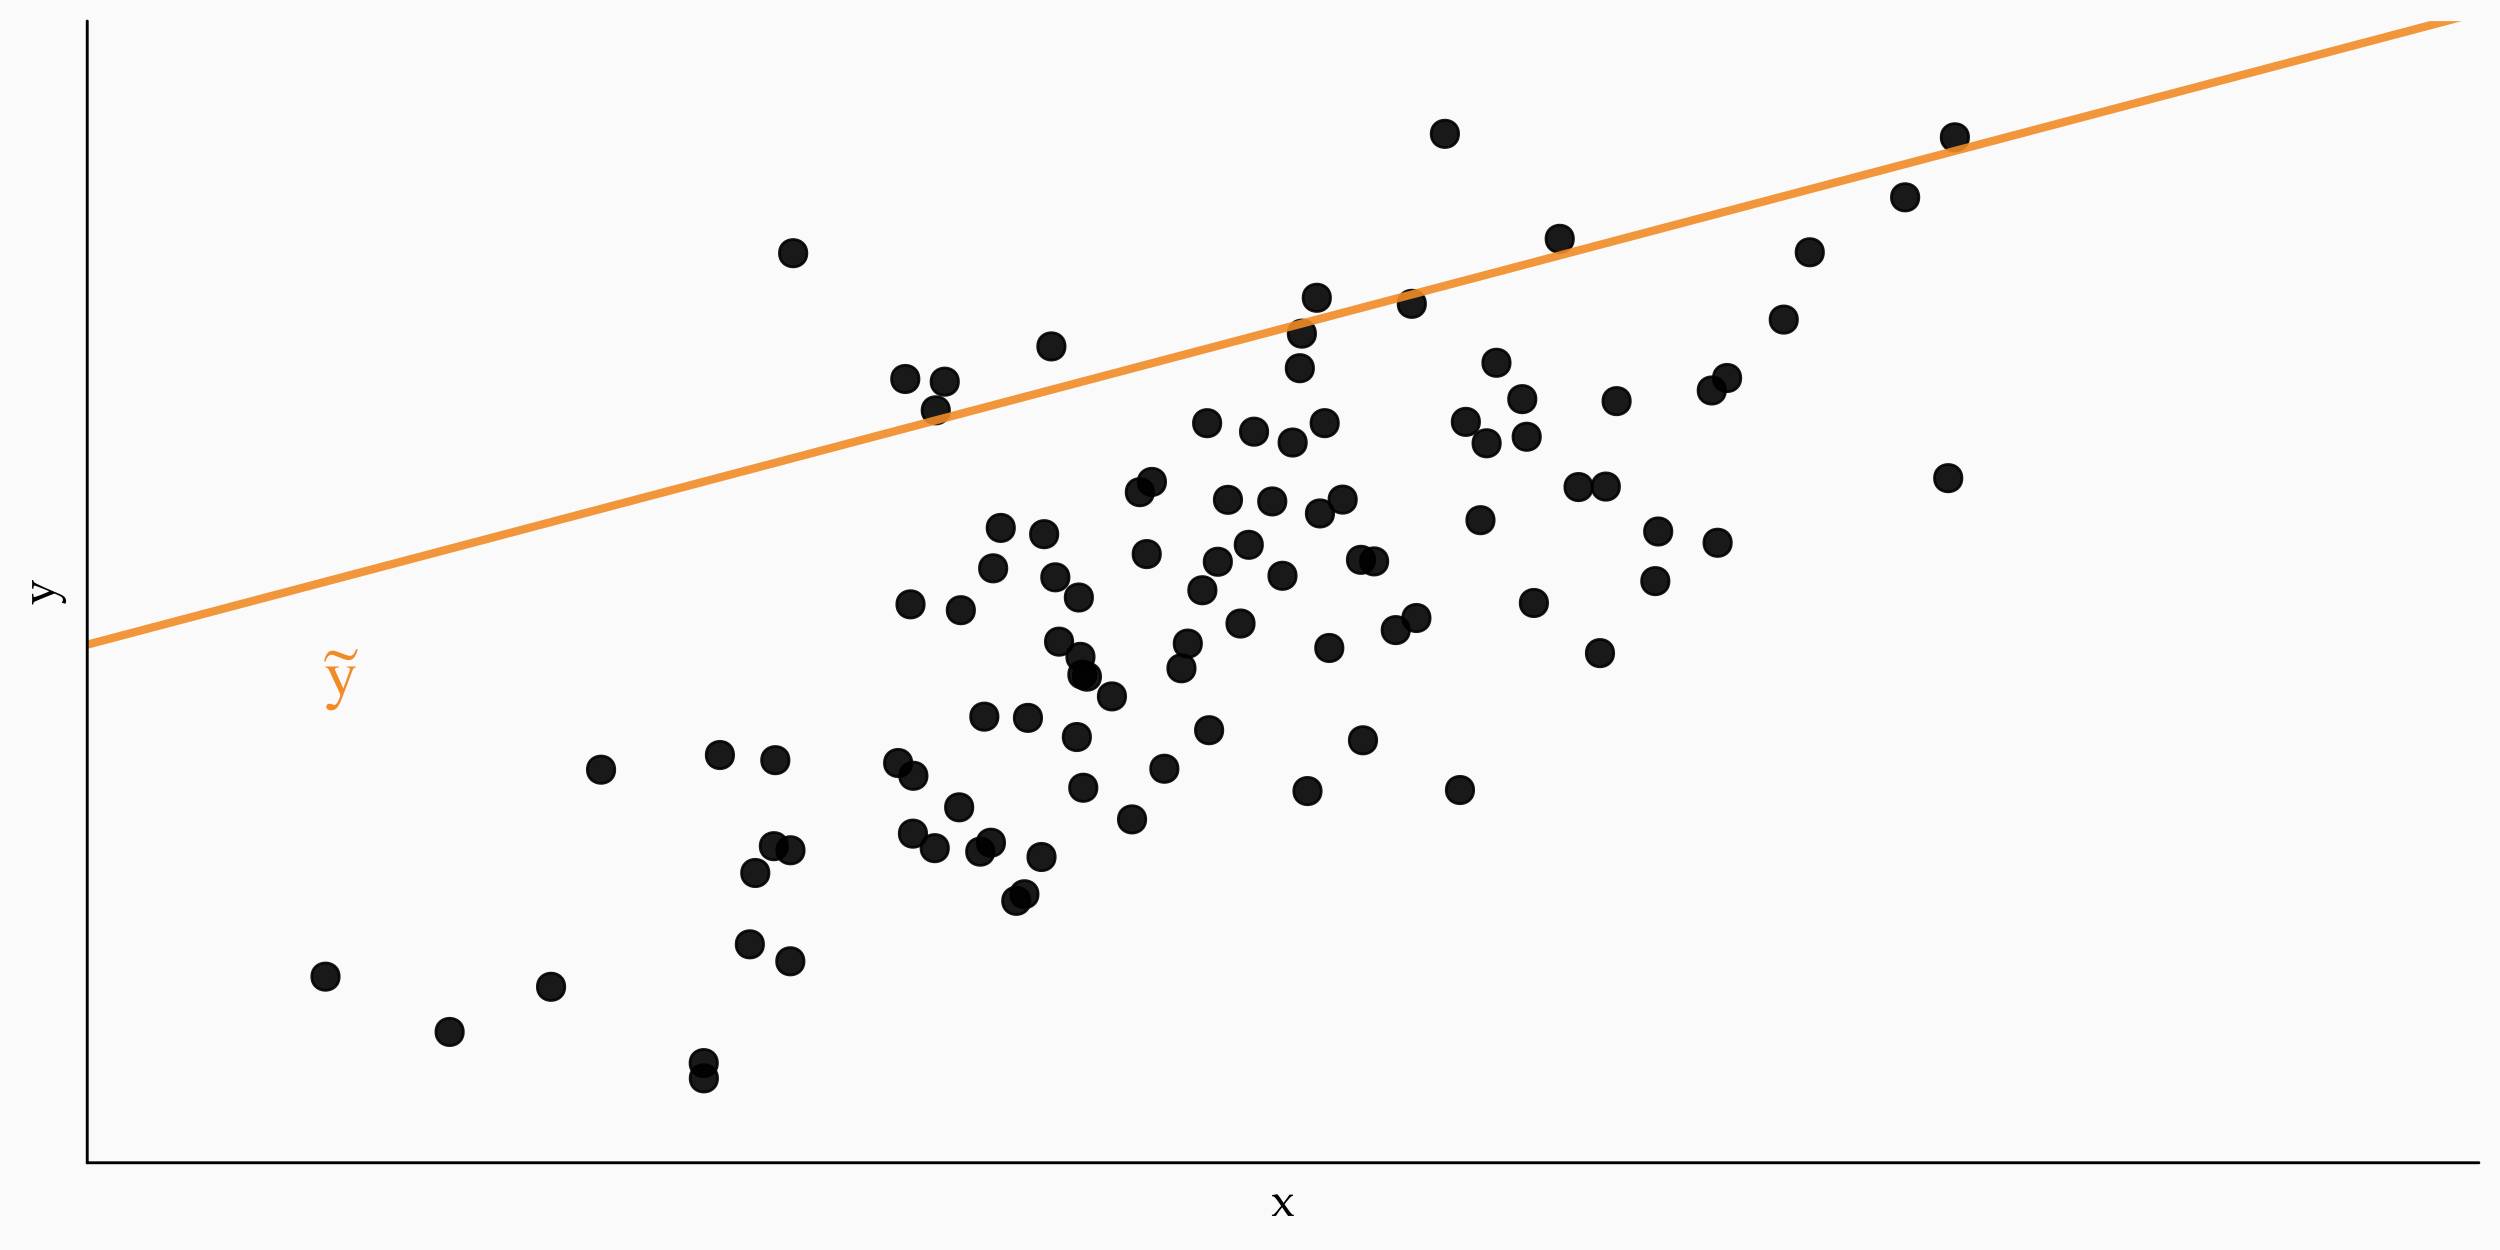 <?xml version="1.0" encoding="UTF-8"?>
<svg xmlns="http://www.w3.org/2000/svg" xmlns:xlink="http://www.w3.org/1999/xlink" width="648pt" height="324pt" viewBox="0 0 648 324" version="1.1">
<defs>
<g>
<symbol overflow="visible" id="glyph0-0">
<path style="stroke:none;" d="M 0.281 0 L 0.281 -11.297 L 11.938 -11.297 L 11.938 0 Z M 10.406 -1.531 L 10.406 -9.766 L 1.812 -9.766 L 1.812 -1.531 Z M 10.406 -1.531 "/>
</symbol>
<symbol overflow="visible" id="glyph0-1">
<path style="stroke:none;" d="M 0.234 -7.656 L 3.75 -7.656 L 3.75 -7.406 C 3.469 -7.395 3.266 -7.367 3.141 -7.328 C 2.879 -7.254 2.75 -7.113 2.75 -6.906 C 2.75 -6.82 2.758 -6.738 2.781 -6.656 C 2.812 -6.582 2.863 -6.461 2.938 -6.297 L 4.891 -1.969 L 6.469 -6.344 C 6.477 -6.383 6.5 -6.484 6.531 -6.641 C 6.57 -6.797 6.594 -6.898 6.594 -6.953 C 6.594 -7.098 6.539 -7.203 6.438 -7.266 C 6.344 -7.336 6.219 -7.379 6.062 -7.391 L 5.797 -7.406 L 5.797 -7.656 L 8.094 -7.656 L 8.094 -7.406 C 7.863 -7.375 7.691 -7.297 7.578 -7.172 C 7.461 -7.047 7.363 -6.867 7.281 -6.641 L 4.656 0.312 C 4.207 1.52 3.773 2.391 3.359 2.922 C 2.941 3.461 2.41 3.734 1.766 3.734 C 1.453 3.734 1.16 3.656 0.891 3.5 C 0.617 3.344 0.484 3.098 0.484 2.766 C 0.484 2.535 0.562 2.348 0.719 2.203 C 0.883 2.066 1.094 2 1.344 2 C 1.488 2 1.703 2.051 1.984 2.156 C 2.273 2.258 2.484 2.312 2.609 2.312 C 2.922 2.312 3.25 1.953 3.594 1.234 C 3.938 0.516 4.109 0.031 4.109 -0.219 C 4.109 -0.27 4.098 -0.332 4.078 -0.406 C 4.066 -0.477 4.051 -0.539 4.031 -0.594 L 1.359 -6.359 C 1.172 -6.773 1.004 -7.047 0.859 -7.172 C 0.723 -7.305 0.516 -7.395 0.234 -7.438 Z M 4.203 -7.828 Z M 4.203 -7.828 "/>
</symbol>
<symbol overflow="visible" id="glyph0-2">
<path style="stroke:none;" d="M 2.5 -5.547 C 2.883 -5.547 3.641 -5.316 4.766 -4.859 C 5.898 -4.41 6.625 -4.188 6.938 -4.188 C 7.352 -4.188 7.703 -4.379 7.984 -4.766 C 8.141 -4.984 8.332 -5.367 8.562 -5.922 L 8.984 -5.922 C 8.711 -4.828 8.379 -4.078 7.984 -3.672 C 7.598 -3.266 7.148 -3.062 6.641 -3.062 C 6.16 -3.062 5.367 -3.297 4.266 -3.766 C 3.172 -4.234 2.5 -4.469 2.25 -4.469 C 1.789 -4.469 1.398 -4.223 1.078 -3.734 C 0.91 -3.484 0.758 -3.148 0.625 -2.734 L 0.234 -2.734 C 0.422 -3.523 0.629 -4.113 0.859 -4.5 C 1.266 -5.195 1.812 -5.547 2.5 -5.547 Z M 2.5 -5.547 "/>
</symbol>
<symbol overflow="visible" id="glyph1-0">
<path style="stroke:none;" d="M 1.5 0 L 1.5 -7.5 L 7.5 -7.5 L 7.5 0 Z M 1.688 -0.188 L 7.312 -0.188 L 7.312 -7.312 L 1.688 -7.312 Z M 1.688 -0.188 "/>
</symbol>
<symbol overflow="visible" id="glyph1-1">
<path style="stroke:none;" d="M 0.219 0 L 0.219 -0.328 C 0.406 -0.328 0.551 -0.359 0.656 -0.422 C 0.789 -0.492 0.977 -0.672 1.219 -0.953 L 2.594 -2.625 L 2.094 -3.375 C 1.82 -3.77 1.562 -4.125 1.312 -4.438 C 1.062 -4.75 0.852 -4.953 0.688 -5.047 C 0.625 -5.086 0.551 -5.109 0.469 -5.109 C 0.438 -5.109 0.375 -5.102 0.281 -5.094 L 0.219 -5.422 C 0.664 -5.473 1.125 -5.551 1.594 -5.656 C 1.738 -5.52 1.875 -5.375 2 -5.219 C 2.219 -4.945 2.477 -4.57 2.781 -4.094 L 3.219 -3.406 L 3.578 -3.875 C 3.867 -4.238 4.27 -4.797 4.781 -5.547 C 4.988 -5.535 5.145 -5.531 5.25 -5.531 C 5.344 -5.531 5.488 -5.535 5.688 -5.547 L 5.688 -5.219 C 5.508 -5.207 5.379 -5.176 5.297 -5.125 C 5.117 -5 4.82 -4.688 4.406 -4.188 L 3.844 -3.516 L 3.484 -3.031 L 3.703 -2.703 C 3.797 -2.566 4.047 -2.219 4.453 -1.656 C 4.859 -1.094 5.148 -0.723 5.328 -0.547 C 5.41 -0.453 5.477 -0.391 5.531 -0.359 C 5.594 -0.336 5.711 -0.328 5.891 -0.328 L 5.891 0 C 5.609 -0.02 5.359 -0.031 5.141 -0.031 C 4.91 -0.031 4.672 -0.02 4.422 0 C 4.172 -0.312 3.945 -0.617 3.75 -0.922 L 2.859 -2.25 C 2.422 -1.75 1.879 -1 1.234 0 C 1.078 -0.02 0.906 -0.031 0.719 -0.031 C 0.539 -0.031 0.375 -0.02 0.219 0 Z M 0.219 0 "/>
</symbol>
<symbol overflow="visible" id="glyph2-0">
<path style="stroke:none;" d="M 0 -1.5 L -7.5 -1.5 L -7.5 -7.5 L 0 -7.5 Z M -0.188 -1.688 L -0.188 -7.312 L -7.312 -7.312 L -7.312 -1.688 Z M -0.188 -1.688 "/>
</symbol>
<symbol overflow="visible" id="glyph2-1">
<path style="stroke:none;" d="M 3.141 -0.266 L 2.234 -0.562 L 2.234 -0.703 C 2.297 -0.773 2.344 -0.836 2.375 -0.891 C 2.414 -0.941 2.445 -1 2.469 -1.062 C 2.488 -1.125 2.5 -1.211 2.5 -1.328 C 2.5 -1.453 2.473 -1.57 2.422 -1.688 C 2.367 -1.801 2.285 -1.906 2.172 -2 C 2.055 -2.102 1.859 -2.223 1.578 -2.359 C 1.16 -2.566 0.738 -2.754 0.312 -2.922 C -0.039 -2.797 -0.438 -2.645 -0.875 -2.469 L -3.188 -1.531 C -3.875 -1.258 -4.398 -1.035 -4.766 -0.859 C -4.91 -0.785 -5.008 -0.707 -5.062 -0.625 C -5.113 -0.551 -5.156 -0.375 -5.188 -0.094 L -5.516 -0.094 C -5.484 -0.582 -5.469 -1.062 -5.469 -1.531 C -5.469 -1.988 -5.484 -2.43 -5.516 -2.859 L -5.188 -2.859 C -5.156 -2.453 -5.129 -2.223 -5.109 -2.172 C -5.066 -2.066 -4.992 -2.016 -4.891 -2.016 C -4.828 -2.016 -4.695 -2.047 -4.5 -2.109 C -4.02 -2.266 -3.613 -2.41 -3.281 -2.547 L -2.359 -2.922 C -1.816 -3.141 -1.375 -3.328 -1.031 -3.484 L -1.719 -3.797 C -2 -3.91 -2.52 -4.117 -3.281 -4.422 C -4.051 -4.734 -4.523 -4.914 -4.703 -4.969 C -4.766 -4.977 -4.816 -4.984 -4.859 -4.984 C -4.93 -4.984 -4.988 -4.953 -5.031 -4.891 C -5.07 -4.836 -5.113 -4.602 -5.156 -4.188 L -5.516 -4.188 C -5.484 -4.645 -5.469 -5.047 -5.469 -5.391 C -5.469 -5.742 -5.484 -6.094 -5.516 -6.438 L -5.156 -6.375 C -5.145 -6.176 -5.098 -6.02 -5.016 -5.906 C -4.941 -5.801 -4.68 -5.641 -4.234 -5.422 C -3.785 -5.203 -2.906 -4.789 -1.594 -4.188 L 1.562 -2.844 C 2.07 -2.625 2.438 -2.43 2.656 -2.266 C 2.875 -2.109 3.039 -1.914 3.156 -1.688 C 3.27 -1.469 3.328 -1.227 3.328 -0.969 C 3.328 -0.832 3.312 -0.711 3.281 -0.609 C 3.25 -0.504 3.203 -0.391 3.141 -0.266 Z M 3.141 -0.266 "/>
</symbol>
</g>
<clipPath id="clip1">
  <path d="M 22.613 5.48 L 642.52 5.48 L 642.52 301.387 L 22.613 301.387 Z M 22.613 5.48 "/>
</clipPath>
<clipPath id="clip2">
  <path d="M 22.613 5.48 L 642.52 5.48 L 642.52 301.387 L 22.613 301.387 Z M 22.613 5.48 "/>
</clipPath>
</defs>
<g id="surface19">
<rect x="0" y="0" width="648" height="324" style="fill:rgb(100%,100%,100%);fill-opacity:1;stroke:none;"/>
<rect x="0" y="0" width="648" height="324" style="fill:rgb(98.039%,98.039%,98.039%);fill-opacity:1;stroke:none;"/>
<path style="fill:none;stroke-width:0.75;stroke-linecap:round;stroke-linejoin:round;stroke:rgb(98.039%,98.039%,98.039%);stroke-opacity:1;stroke-miterlimit:10;" d="M 0 324 L 648 324 L 648 0 L 0 0 Z M 0 324 "/>
<g clip-path="url(#clip1)" clip-rule="nonzero">
<path style="fill-rule:nonzero;fill:rgb(98.039%,98.039%,98.039%);fill-opacity:1;stroke-width:0.75;stroke-linecap:round;stroke-linejoin:round;stroke:rgb(98.039%,98.039%,98.039%);stroke-opacity:1;stroke-miterlimit:10;" d="M 22.613 301.387 L 642.52 301.387 L 642.52 5.48 L 22.613 5.48 Z M 22.613 301.387 "/>
</g>
<path style="fill-rule:nonzero;fill:rgb(0%,0%,0%);fill-opacity:0.902;stroke-width:0.709;stroke-linecap:round;stroke-linejoin:round;stroke:rgb(0%,0%,0%);stroke-opacity:0.902;stroke-miterlimit:10;" d="M 252.172 209.258 C 252.172 214 245.059 214 245.059 209.258 C 245.059 204.52 252.172 204.52 252.172 209.258 "/>
<path style="fill-rule:nonzero;fill:rgb(0%,0%,0%);fill-opacity:0.902;stroke-width:0.709;stroke-linecap:round;stroke-linejoin:round;stroke:rgb(0%,0%,0%);stroke-opacity:0.902;stroke-miterlimit:10;" d="M 283.195 154.875 C 283.195 159.613 276.082 159.613 276.082 154.875 C 276.082 150.133 283.195 150.133 283.195 154.875 "/>
<path style="fill-rule:nonzero;fill:rgb(0%,0%,0%);fill-opacity:0.902;stroke-width:0.709;stroke-linecap:round;stroke-linejoin:round;stroke:rgb(0%,0%,0%);stroke-opacity:0.902;stroke-miterlimit:10;" d="M 451.215 97.977 C 451.215 102.719 444.105 102.719 444.105 97.977 C 444.105 93.238 451.215 93.238 451.215 97.977 "/>
<path style="fill-rule:nonzero;fill:rgb(0%,0%,0%);fill-opacity:0.902;stroke-width:0.709;stroke-linecap:round;stroke-linejoin:round;stroke:rgb(0%,0%,0%);stroke-opacity:0.902;stroke-miterlimit:10;" d="M 311.438 166.82 C 311.438 171.562 304.324 171.562 304.324 166.82 C 304.324 162.082 311.438 162.082 311.438 166.82 "/>
<path style="fill-rule:nonzero;fill:rgb(0%,0%,0%);fill-opacity:0.902;stroke-width:0.709;stroke-linecap:round;stroke-linejoin:round;stroke:rgb(0%,0%,0%);stroke-opacity:0.902;stroke-miterlimit:10;" d="M 316.957 189.266 C 316.957 194.008 309.848 194.008 309.848 189.266 C 309.848 184.527 316.957 184.527 316.957 189.266 "/>
<path style="fill-rule:nonzero;fill:rgb(0%,0%,0%);fill-opacity:0.902;stroke-width:0.709;stroke-linecap:round;stroke-linejoin:round;stroke:rgb(0%,0%,0%);stroke-opacity:0.902;stroke-miterlimit:10;" d="M 465.902 82.836 C 465.902 87.578 458.793 87.578 458.793 82.836 C 458.793 78.098 465.902 78.098 465.902 82.836 "/>
<path style="fill-rule:nonzero;fill:rgb(0%,0%,0%);fill-opacity:0.902;stroke-width:0.709;stroke-linecap:round;stroke-linejoin:round;stroke:rgb(0%,0%,0%);stroke-opacity:0.902;stroke-miterlimit:10;" d="M 348.105 167.957 C 348.105 172.699 340.996 172.699 340.996 167.957 C 340.996 163.215 348.105 163.215 348.105 167.957 "/>
<path style="fill-rule:nonzero;fill:rgb(0%,0%,0%);fill-opacity:0.902;stroke-width:0.709;stroke-linecap:round;stroke-linejoin:round;stroke:rgb(0%,0%,0%);stroke-opacity:0.902;stroke-miterlimit:10;" d="M 185.992 279.504 C 185.992 284.246 178.883 284.246 178.883 279.504 C 178.883 274.766 185.992 274.766 185.992 279.504 "/>
<path style="fill-rule:nonzero;fill:rgb(0%,0%,0%);fill-opacity:0.902;stroke-width:0.709;stroke-linecap:round;stroke-linejoin:round;stroke:rgb(0%,0%,0%);stroke-opacity:0.902;stroke-miterlimit:10;" d="M 240.301 201.086 C 240.301 205.824 233.191 205.824 233.191 201.086 C 233.191 196.344 240.301 196.344 240.301 201.086 "/>
<path style="fill-rule:nonzero;fill:rgb(0%,0%,0%);fill-opacity:0.902;stroke-width:0.709;stroke-linecap:round;stroke-linejoin:round;stroke:rgb(0%,0%,0%);stroke-opacity:0.902;stroke-miterlimit:10;" d="M 262.953 136.836 C 262.953 141.574 255.844 141.574 255.844 136.836 C 255.844 132.094 262.953 132.094 262.953 136.836 "/>
<path style="fill-rule:nonzero;fill:rgb(0%,0%,0%);fill-opacity:0.902;stroke-width:0.709;stroke-linecap:round;stroke-linejoin:round;stroke:rgb(0%,0%,0%);stroke-opacity:0.902;stroke-miterlimit:10;" d="M 419.785 126.121 C 419.785 130.863 412.676 130.863 412.676 126.121 C 412.676 121.379 419.785 121.379 419.785 126.121 "/>
<path style="fill-rule:nonzero;fill:rgb(0%,0%,0%);fill-opacity:0.902;stroke-width:0.709;stroke-linecap:round;stroke-linejoin:round;stroke:rgb(0%,0%,0%);stroke-opacity:0.902;stroke-miterlimit:10;" d="M 338.609 114.707 C 338.609 119.445 331.5 119.445 331.5 114.707 C 331.5 109.965 338.609 109.965 338.609 114.707 "/>
<path style="fill-rule:nonzero;fill:rgb(0%,0%,0%);fill-opacity:0.902;stroke-width:0.709;stroke-linecap:round;stroke-linejoin:round;stroke:rgb(0%,0%,0%);stroke-opacity:0.902;stroke-miterlimit:10;" d="M 342.457 205.043 C 342.457 209.785 335.348 209.785 335.348 205.043 C 335.348 200.305 342.457 200.305 342.457 205.043 "/>
<path style="fill-rule:nonzero;fill:rgb(0%,0%,0%);fill-opacity:0.902;stroke-width:0.709;stroke-linecap:round;stroke-linejoin:round;stroke:rgb(0%,0%,0%);stroke-opacity:0.902;stroke-miterlimit:10;" d="M 315.211 152.992 C 315.211 157.734 308.098 157.734 308.098 152.992 C 308.098 148.25 315.211 148.25 315.211 152.992 "/>
<path style="fill-rule:nonzero;fill:rgb(0%,0%,0%);fill-opacity:0.902;stroke-width:0.709;stroke-linecap:round;stroke-linejoin:round;stroke:rgb(0%,0%,0%);stroke-opacity:0.902;stroke-miterlimit:10;" d="M 252.605 158.16 C 252.605 162.902 245.496 162.902 245.496 158.16 C 245.496 153.422 252.605 153.422 252.605 158.16 "/>
<path style="fill-rule:nonzero;fill:rgb(0%,0%,0%);fill-opacity:0.902;stroke-width:0.709;stroke-linecap:round;stroke-linejoin:round;stroke:rgb(0%,0%,0%);stroke-opacity:0.902;stroke-miterlimit:10;" d="M 472.648 65.391 C 472.648 70.129 465.539 70.129 465.539 65.391 C 465.539 60.648 472.648 60.648 472.648 65.391 "/>
<path style="fill-rule:nonzero;fill:rgb(0%,0%,0%);fill-opacity:0.902;stroke-width:0.709;stroke-linecap:round;stroke-linejoin:round;stroke:rgb(0%,0%,0%);stroke-opacity:0.902;stroke-miterlimit:10;" d="M 351.574 129.496 C 351.574 134.234 344.465 134.234 344.465 129.496 C 344.465 124.754 351.574 124.754 351.574 129.496 "/>
<path style="fill-rule:nonzero;fill:rgb(0%,0%,0%);fill-opacity:0.902;stroke-width:0.709;stroke-linecap:round;stroke-linejoin:round;stroke:rgb(0%,0%,0%);stroke-opacity:0.902;stroke-miterlimit:10;" d="M 120.098 267.477 C 120.098 272.219 112.988 272.219 112.988 267.477 C 112.988 262.738 120.098 262.738 120.098 267.477 "/>
<path style="fill-rule:nonzero;fill:rgb(0%,0%,0%);fill-opacity:0.902;stroke-width:0.709;stroke-linecap:round;stroke-linejoin:round;stroke:rgb(0%,0%,0%);stroke-opacity:0.902;stroke-miterlimit:10;" d="M 370.688 160.191 C 370.688 164.93 363.578 164.93 363.578 160.191 C 363.578 155.449 370.688 155.449 370.688 160.191 "/>
<path style="fill-rule:nonzero;fill:rgb(0%,0%,0%);fill-opacity:0.902;stroke-width:0.709;stroke-linecap:round;stroke-linejoin:round;stroke:rgb(0%,0%,0%);stroke-opacity:0.902;stroke-miterlimit:10;" d="M 260.406 218.434 C 260.406 223.172 253.297 223.172 253.297 218.434 C 253.297 213.691 260.406 213.691 260.406 218.434 "/>
<path style="fill-rule:nonzero;fill:rgb(0%,0%,0%);fill-opacity:0.902;stroke-width:0.709;stroke-linecap:round;stroke-linejoin:round;stroke:rgb(0%,0%,0%);stroke-opacity:0.902;stroke-miterlimit:10;" d="M 204.52 197.035 C 204.52 201.777 197.406 201.777 197.406 197.035 C 197.406 192.297 204.52 192.297 204.52 197.035 "/>
<path style="fill-rule:nonzero;fill:rgb(0%,0%,0%);fill-opacity:0.902;stroke-width:0.709;stroke-linecap:round;stroke-linejoin:round;stroke:rgb(0%,0%,0%);stroke-opacity:0.902;stroke-miterlimit:10;" d="M 284.34 204.188 C 284.34 208.926 277.23 208.926 277.23 204.188 C 277.23 199.445 284.34 199.445 284.34 204.188 "/>
<path style="fill-rule:nonzero;fill:rgb(0%,0%,0%);fill-opacity:0.902;stroke-width:0.709;stroke-linecap:round;stroke-linejoin:round;stroke:rgb(0%,0%,0%);stroke-opacity:0.902;stroke-miterlimit:10;" d="M 208.445 220.391 C 208.445 225.129 201.336 225.129 201.336 220.391 C 201.336 215.648 208.445 215.648 208.445 220.391 "/>
<path style="fill-rule:nonzero;fill:rgb(0%,0%,0%);fill-opacity:0.902;stroke-width:0.709;stroke-linecap:round;stroke-linejoin:round;stroke:rgb(0%,0%,0%);stroke-opacity:0.902;stroke-miterlimit:10;" d="M 236.352 197.773 C 236.352 202.516 229.242 202.516 229.242 197.773 C 229.242 193.035 236.352 193.035 236.352 197.773 "/>
<path style="fill-rule:nonzero;fill:rgb(0%,0%,0%);fill-opacity:0.902;stroke-width:0.709;stroke-linecap:round;stroke-linejoin:round;stroke:rgb(0%,0%,0%);stroke-opacity:0.902;stroke-miterlimit:10;" d="M 246.105 106.355 C 246.105 111.094 238.996 111.094 238.996 106.355 C 238.996 101.613 246.105 101.613 246.105 106.355 "/>
<path style="fill-rule:nonzero;fill:rgb(0%,0%,0%);fill-opacity:0.902;stroke-width:0.709;stroke-linecap:round;stroke-linejoin:round;stroke:rgb(0%,0%,0%);stroke-opacity:0.902;stroke-miterlimit:10;" d="M 146.391 255.777 C 146.391 260.52 139.281 260.52 139.281 255.777 C 139.281 251.039 146.391 251.039 146.391 255.777 "/>
<path style="fill-rule:nonzero;fill:rgb(0%,0%,0%);fill-opacity:0.902;stroke-width:0.709;stroke-linecap:round;stroke-linejoin:round;stroke:rgb(0%,0%,0%);stroke-opacity:0.902;stroke-miterlimit:10;" d="M 383.504 109.355 C 383.504 114.094 376.395 114.094 376.395 109.355 C 376.395 104.613 383.504 104.613 383.504 109.355 "/>
<path style="fill-rule:nonzero;fill:rgb(0%,0%,0%);fill-opacity:0.902;stroke-width:0.709;stroke-linecap:round;stroke-linejoin:round;stroke:rgb(0%,0%,0%);stroke-opacity:0.902;stroke-miterlimit:10;" d="M 319.219 145.609 C 319.219 150.352 312.109 150.352 312.109 145.609 C 312.109 140.871 319.219 140.871 319.219 145.609 "/>
<path style="fill-rule:nonzero;fill:rgb(0%,0%,0%);fill-opacity:0.902;stroke-width:0.709;stroke-linecap:round;stroke-linejoin:round;stroke:rgb(0%,0%,0%);stroke-opacity:0.902;stroke-miterlimit:10;" d="M 197.914 244.766 C 197.914 249.508 190.805 249.508 190.805 244.766 C 190.805 240.027 197.914 240.027 197.914 244.766 "/>
<path style="fill-rule:nonzero;fill:rgb(0%,0%,0%);fill-opacity:0.902;stroke-width:0.709;stroke-linecap:round;stroke-linejoin:round;stroke:rgb(0%,0%,0%);stroke-opacity:0.902;stroke-miterlimit:10;" d="M 422.578 103.969 C 422.578 108.711 415.469 108.711 415.469 103.969 C 415.469 99.23 422.578 99.23 422.578 103.969 "/>
<path style="fill-rule:nonzero;fill:rgb(0%,0%,0%);fill-opacity:0.902;stroke-width:0.709;stroke-linecap:round;stroke-linejoin:round;stroke:rgb(0%,0%,0%);stroke-opacity:0.902;stroke-miterlimit:10;" d="M 344.871 77.188 C 344.871 81.926 337.758 81.926 337.758 77.188 C 337.758 72.445 344.871 72.445 344.871 77.188 "/>
<path style="fill-rule:nonzero;fill:rgb(0%,0%,0%);fill-opacity:0.902;stroke-width:0.709;stroke-linecap:round;stroke-linejoin:round;stroke:rgb(0%,0%,0%);stroke-opacity:0.902;stroke-miterlimit:10;" d="M 277.098 149.641 C 277.098 154.379 269.988 154.379 269.988 149.641 C 269.988 144.898 277.098 144.898 277.098 149.641 "/>
<path style="fill-rule:nonzero;fill:rgb(0%,0%,0%);fill-opacity:0.902;stroke-width:0.709;stroke-linecap:round;stroke-linejoin:round;stroke:rgb(0%,0%,0%);stroke-opacity:0.902;stroke-miterlimit:10;" d="M 388.891 114.898 C 388.891 119.641 381.777 119.641 381.777 114.898 C 381.777 110.156 388.891 110.156 388.891 114.898 "/>
<path style="fill-rule:nonzero;fill:rgb(0%,0%,0%);fill-opacity:0.902;stroke-width:0.709;stroke-linecap:round;stroke-linejoin:round;stroke:rgb(0%,0%,0%);stroke-opacity:0.902;stroke-miterlimit:10;" d="M 387.293 134.828 C 387.293 139.57 380.184 139.57 380.184 134.828 C 380.184 130.09 387.293 130.09 387.293 134.828 "/>
<path style="fill-rule:nonzero;fill:rgb(0%,0%,0%);fill-opacity:0.902;stroke-width:0.709;stroke-linecap:round;stroke-linejoin:round;stroke:rgb(0%,0%,0%);stroke-opacity:0.902;stroke-miterlimit:10;" d="M 381.98 204.777 C 381.98 209.516 374.871 209.516 374.871 204.777 C 374.871 200.035 381.98 200.035 381.98 204.777 "/>
<path style="fill-rule:nonzero;fill:rgb(0%,0%,0%);fill-opacity:0.902;stroke-width:0.709;stroke-linecap:round;stroke-linejoin:round;stroke:rgb(0%,0%,0%);stroke-opacity:0.902;stroke-miterlimit:10;" d="M 369.496 78.758 C 369.496 83.496 362.383 83.496 362.383 78.758 C 362.383 74.016 369.496 74.016 369.496 78.758 "/>
<path style="fill-rule:nonzero;fill:rgb(0%,0%,0%);fill-opacity:0.902;stroke-width:0.709;stroke-linecap:round;stroke-linejoin:round;stroke:rgb(0%,0%,0%);stroke-opacity:0.902;stroke-miterlimit:10;" d="M 356.84 191.883 C 356.84 196.621 349.73 196.621 349.73 191.883 C 349.73 187.141 356.84 187.141 356.84 191.883 "/>
<path style="fill-rule:nonzero;fill:rgb(0%,0%,0%);fill-opacity:0.902;stroke-width:0.709;stroke-linecap:round;stroke-linejoin:round;stroke:rgb(0%,0%,0%);stroke-opacity:0.902;stroke-miterlimit:10;" d="M 299 127.57 C 299 132.309 291.887 132.309 291.887 127.57 C 291.887 122.828 299 122.828 299 127.57 "/>
<path style="fill-rule:nonzero;fill:rgb(0%,0%,0%);fill-opacity:0.902;stroke-width:0.709;stroke-linecap:round;stroke-linejoin:round;stroke:rgb(0%,0%,0%);stroke-opacity:0.902;stroke-miterlimit:10;" d="M 276.074 89.789 C 276.074 94.527 268.965 94.527 268.965 89.789 C 268.965 85.047 276.074 85.047 276.074 89.789 "/>
<path style="fill-rule:nonzero;fill:rgb(0%,0%,0%);fill-opacity:0.902;stroke-width:0.709;stroke-linecap:round;stroke-linejoin:round;stroke:rgb(0%,0%,0%);stroke-opacity:0.902;stroke-miterlimit:10;" d="M 269.078 231.793 C 269.078 236.531 261.969 236.531 261.969 231.793 C 261.969 227.051 269.078 227.051 269.078 231.793 "/>
<path style="fill-rule:nonzero;fill:rgb(0%,0%,0%);fill-opacity:0.902;stroke-width:0.709;stroke-linecap:round;stroke-linejoin:round;stroke:rgb(0%,0%,0%);stroke-opacity:0.902;stroke-miterlimit:10;" d="M 239.562 156.648 C 239.562 161.387 232.453 161.387 232.453 156.648 C 232.453 151.906 239.562 151.906 239.562 156.648 "/>
<path style="fill-rule:nonzero;fill:rgb(0%,0%,0%);fill-opacity:0.902;stroke-width:0.709;stroke-linecap:round;stroke-linejoin:round;stroke:rgb(0%,0%,0%);stroke-opacity:0.902;stroke-miterlimit:10;" d="M 285.285 175.387 C 285.285 180.129 278.176 180.129 278.176 175.387 C 278.176 170.648 285.285 170.648 285.285 175.387 "/>
<path style="fill-rule:nonzero;fill:rgb(0%,0%,0%);fill-opacity:0.902;stroke-width:0.709;stroke-linecap:round;stroke-linejoin:round;stroke:rgb(0%,0%,0%);stroke-opacity:0.902;stroke-miterlimit:10;" d="M 185.961 275.555 C 185.961 280.293 178.852 280.293 178.852 275.555 C 178.852 270.812 185.961 270.812 185.961 275.555 "/>
<path style="fill-rule:nonzero;fill:rgb(0%,0%,0%);fill-opacity:0.902;stroke-width:0.709;stroke-linecap:round;stroke-linejoin:round;stroke:rgb(0%,0%,0%);stroke-opacity:0.902;stroke-miterlimit:10;" d="M 508.535 123.938 C 508.535 128.676 501.422 128.676 501.422 123.938 C 501.422 119.195 508.535 119.195 508.535 123.938 "/>
<path style="fill-rule:nonzero;fill:rgb(0%,0%,0%);fill-opacity:0.902;stroke-width:0.709;stroke-linecap:round;stroke-linejoin:round;stroke:rgb(0%,0%,0%);stroke-opacity:0.902;stroke-miterlimit:10;" d="M 418.273 169.293 C 418.273 174.031 411.16 174.031 411.16 169.293 C 411.16 164.551 418.273 164.551 418.273 169.293 "/>
<path style="fill-rule:nonzero;fill:rgb(0%,0%,0%);fill-opacity:0.902;stroke-width:0.709;stroke-linecap:round;stroke-linejoin:round;stroke:rgb(0%,0%,0%);stroke-opacity:0.902;stroke-miterlimit:10;" d="M 199.324 226.277 C 199.324 231.02 192.215 231.02 192.215 226.277 C 192.215 221.539 199.324 221.539 199.324 226.277 "/>
<path style="fill-rule:nonzero;fill:rgb(0%,0%,0%);fill-opacity:0.902;stroke-width:0.709;stroke-linecap:round;stroke-linejoin:round;stroke:rgb(0%,0%,0%);stroke-opacity:0.902;stroke-miterlimit:10;" d="M 266.973 233.504 C 266.973 238.246 259.863 238.246 259.863 233.504 C 259.863 228.766 266.973 228.766 266.973 233.504 "/>
<path style="fill-rule:nonzero;fill:rgb(0%,0%,0%);fill-opacity:0.902;stroke-width:0.709;stroke-linecap:round;stroke-linejoin:round;stroke:rgb(0%,0%,0%);stroke-opacity:0.902;stroke-miterlimit:10;" d="M 260.984 147.312 C 260.984 152.051 253.871 152.051 253.871 147.312 C 253.871 142.57 260.984 142.57 260.984 147.312 "/>
<path style="fill-rule:nonzero;fill:rgb(0%,0%,0%);fill-opacity:0.902;stroke-width:0.709;stroke-linecap:round;stroke-linejoin:round;stroke:rgb(0%,0%,0%);stroke-opacity:0.902;stroke-miterlimit:10;" d="M 378.07 34.695 C 378.07 39.434 370.961 39.434 370.961 34.695 C 370.961 29.953 378.07 29.953 378.07 34.695 "/>
<path style="fill-rule:nonzero;fill:rgb(0%,0%,0%);fill-opacity:0.902;stroke-width:0.709;stroke-linecap:round;stroke-linejoin:round;stroke:rgb(0%,0%,0%);stroke-opacity:0.902;stroke-miterlimit:10;" d="M 296.984 212.391 C 296.984 217.129 289.871 217.129 289.871 212.391 C 289.871 207.648 296.984 207.648 296.984 212.391 "/>
<path style="fill-rule:nonzero;fill:rgb(0%,0%,0%);fill-opacity:0.902;stroke-width:0.709;stroke-linecap:round;stroke-linejoin:round;stroke:rgb(0%,0%,0%);stroke-opacity:0.902;stroke-miterlimit:10;" d="M 328.605 111.895 C 328.605 116.633 321.496 116.633 321.496 111.895 C 321.496 107.152 328.605 107.152 328.605 111.895 "/>
<path style="fill-rule:nonzero;fill:rgb(0%,0%,0%);fill-opacity:0.902;stroke-width:0.709;stroke-linecap:round;stroke-linejoin:round;stroke:rgb(0%,0%,0%);stroke-opacity:0.902;stroke-miterlimit:10;" d="M 302.133 124.914 C 302.133 129.656 295.023 129.656 295.023 124.914 C 295.023 120.176 302.133 120.176 302.133 124.914 "/>
<path style="fill-rule:nonzero;fill:rgb(0%,0%,0%);fill-opacity:0.902;stroke-width:0.709;stroke-linecap:round;stroke-linejoin:round;stroke:rgb(0%,0%,0%);stroke-opacity:0.902;stroke-miterlimit:10;" d="M 300.785 143.617 C 300.785 148.355 293.676 148.355 293.676 143.617 C 293.676 138.875 300.785 138.875 300.785 143.617 "/>
<path style="fill-rule:nonzero;fill:rgb(0%,0%,0%);fill-opacity:0.902;stroke-width:0.709;stroke-linecap:round;stroke-linejoin:round;stroke:rgb(0%,0%,0%);stroke-opacity:0.902;stroke-miterlimit:10;" d="M 433.359 137.762 C 433.359 142.504 426.25 142.504 426.25 137.762 C 426.25 133.023 433.359 133.023 433.359 137.762 "/>
<path style="fill-rule:nonzero;fill:rgb(0%,0%,0%);fill-opacity:0.902;stroke-width:0.709;stroke-linecap:round;stroke-linejoin:round;stroke:rgb(0%,0%,0%);stroke-opacity:0.902;stroke-miterlimit:10;" d="M 283.609 170.258 C 283.609 174.996 276.496 174.996 276.496 170.258 C 276.496 165.516 283.609 165.516 283.609 170.258 "/>
<path style="fill-rule:nonzero;fill:rgb(0%,0%,0%);fill-opacity:0.902;stroke-width:0.709;stroke-linecap:round;stroke-linejoin:round;stroke:rgb(0%,0%,0%);stroke-opacity:0.902;stroke-miterlimit:10;" d="M 447.25 101.207 C 447.25 105.949 440.137 105.949 440.137 101.207 C 440.137 96.469 447.25 96.469 447.25 101.207 "/>
<path style="fill-rule:nonzero;fill:rgb(0%,0%,0%);fill-opacity:0.902;stroke-width:0.709;stroke-linecap:round;stroke-linejoin:round;stroke:rgb(0%,0%,0%);stroke-opacity:0.902;stroke-miterlimit:10;" d="M 159.348 199.504 C 159.348 204.242 152.234 204.242 152.234 199.504 C 152.234 194.762 159.348 194.762 159.348 199.504 "/>
<path style="fill-rule:nonzero;fill:rgb(0%,0%,0%);fill-opacity:0.902;stroke-width:0.709;stroke-linecap:round;stroke-linejoin:round;stroke:rgb(0%,0%,0%);stroke-opacity:0.902;stroke-miterlimit:10;" d="M 359.723 145.512 C 359.723 150.254 352.613 150.254 352.613 145.512 C 352.613 140.77 359.723 140.77 359.723 145.512 "/>
<path style="fill-rule:nonzero;fill:rgb(0%,0%,0%);fill-opacity:0.902;stroke-width:0.709;stroke-linecap:round;stroke-linejoin:round;stroke:rgb(0%,0%,0%);stroke-opacity:0.902;stroke-miterlimit:10;" d="M 316.445 109.688 C 316.445 114.43 309.336 114.43 309.336 109.688 C 309.336 104.949 316.445 104.949 316.445 109.688 "/>
<path style="fill-rule:nonzero;fill:rgb(0%,0%,0%);fill-opacity:0.902;stroke-width:0.709;stroke-linecap:round;stroke-linejoin:round;stroke:rgb(0%,0%,0%);stroke-opacity:0.902;stroke-miterlimit:10;" d="M 325.098 161.621 C 325.098 166.359 317.984 166.359 317.984 161.621 C 317.984 156.879 325.098 156.879 325.098 161.621 "/>
<path style="fill-rule:nonzero;fill:rgb(0%,0%,0%);fill-opacity:0.902;stroke-width:0.709;stroke-linecap:round;stroke-linejoin:round;stroke:rgb(0%,0%,0%);stroke-opacity:0.902;stroke-miterlimit:10;" d="M 340.473 95.438 C 340.473 100.18 333.359 100.18 333.359 95.438 C 333.359 90.699 340.473 90.699 340.473 95.438 "/>
<path style="fill-rule:nonzero;fill:rgb(0%,0%,0%);fill-opacity:0.902;stroke-width:0.709;stroke-linecap:round;stroke-linejoin:round;stroke:rgb(0%,0%,0%);stroke-opacity:0.902;stroke-miterlimit:10;" d="M 257.633 220.75 C 257.633 225.492 250.523 225.492 250.523 220.75 C 250.523 216.012 257.633 216.012 257.633 220.75 "/>
<path style="fill-rule:nonzero;fill:rgb(0%,0%,0%);fill-opacity:0.902;stroke-width:0.709;stroke-linecap:round;stroke-linejoin:round;stroke:rgb(0%,0%,0%);stroke-opacity:0.902;stroke-miterlimit:10;" d="M 273.516 222.133 C 273.516 226.875 266.406 226.875 266.406 222.133 C 266.406 217.395 273.516 217.395 273.516 222.133 "/>
<path style="fill-rule:nonzero;fill:rgb(0%,0%,0%);fill-opacity:0.902;stroke-width:0.709;stroke-linecap:round;stroke-linejoin:round;stroke:rgb(0%,0%,0%);stroke-opacity:0.902;stroke-miterlimit:10;" d="M 209.145 65.633 C 209.145 70.371 202.031 70.371 202.031 65.633 C 202.031 60.891 209.145 60.891 209.145 65.633 "/>
<path style="fill-rule:nonzero;fill:rgb(0%,0%,0%);fill-opacity:0.902;stroke-width:0.709;stroke-linecap:round;stroke-linejoin:round;stroke:rgb(0%,0%,0%);stroke-opacity:0.902;stroke-miterlimit:10;" d="M 204.145 219.328 C 204.145 224.07 197.035 224.07 197.035 219.328 C 197.035 214.59 204.145 214.59 204.145 219.328 "/>
<path style="fill-rule:nonzero;fill:rgb(0%,0%,0%);fill-opacity:0.902;stroke-width:0.709;stroke-linecap:round;stroke-linejoin:round;stroke:rgb(0%,0%,0%);stroke-opacity:0.902;stroke-miterlimit:10;" d="M 333.324 129.969 C 333.324 134.711 326.211 134.711 326.211 129.969 C 326.211 125.23 333.324 125.23 333.324 129.969 "/>
<path style="fill-rule:nonzero;fill:rgb(0%,0%,0%);fill-opacity:0.902;stroke-width:0.709;stroke-linecap:round;stroke-linejoin:round;stroke:rgb(0%,0%,0%);stroke-opacity:0.902;stroke-miterlimit:10;" d="M 346.91 109.68 C 346.91 114.422 339.801 114.422 339.801 109.68 C 339.801 104.941 346.91 104.941 346.91 109.68 "/>
<path style="fill-rule:nonzero;fill:rgb(0%,0%,0%);fill-opacity:0.902;stroke-width:0.709;stroke-linecap:round;stroke-linejoin:round;stroke:rgb(0%,0%,0%);stroke-opacity:0.902;stroke-miterlimit:10;" d="M 309.793 173.219 C 309.793 177.961 302.68 177.961 302.68 173.219 C 302.68 168.48 309.793 168.48 309.793 173.219 "/>
<path style="fill-rule:nonzero;fill:rgb(0%,0%,0%);fill-opacity:0.902;stroke-width:0.709;stroke-linecap:round;stroke-linejoin:round;stroke:rgb(0%,0%,0%);stroke-opacity:0.902;stroke-miterlimit:10;" d="M 391.438 94.035 C 391.438 98.773 384.328 98.773 384.328 94.035 C 384.328 89.293 391.438 89.293 391.438 94.035 "/>
<path style="fill-rule:nonzero;fill:rgb(0%,0%,0%);fill-opacity:0.902;stroke-width:0.709;stroke-linecap:round;stroke-linejoin:round;stroke:rgb(0%,0%,0%);stroke-opacity:0.902;stroke-miterlimit:10;" d="M 497.367 51.145 C 497.367 55.887 490.258 55.887 490.258 51.145 C 490.258 46.406 497.367 46.406 497.367 51.145 "/>
<path style="fill-rule:nonzero;fill:rgb(0%,0%,0%);fill-opacity:0.902;stroke-width:0.709;stroke-linecap:round;stroke-linejoin:round;stroke:rgb(0%,0%,0%);stroke-opacity:0.902;stroke-miterlimit:10;" d="M 258.695 185.754 C 258.695 190.496 251.582 190.496 251.582 185.754 C 251.582 181.012 258.695 181.012 258.695 185.754 "/>
<path style="fill-rule:nonzero;fill:rgb(0%,0%,0%);fill-opacity:0.902;stroke-width:0.709;stroke-linecap:round;stroke-linejoin:round;stroke:rgb(0%,0%,0%);stroke-opacity:0.902;stroke-miterlimit:10;" d="M 87.926 253.145 C 87.926 257.887 80.812 257.887 80.812 253.145 C 80.812 248.406 87.926 248.406 87.926 253.145 "/>
<path style="fill-rule:nonzero;fill:rgb(0%,0%,0%);fill-opacity:0.902;stroke-width:0.709;stroke-linecap:round;stroke-linejoin:round;stroke:rgb(0%,0%,0%);stroke-opacity:0.902;stroke-miterlimit:10;" d="M 399.277 113.207 C 399.277 117.949 392.168 117.949 392.168 113.207 C 392.168 108.469 399.277 108.469 399.277 113.207 "/>
<path style="fill-rule:nonzero;fill:rgb(0%,0%,0%);fill-opacity:0.902;stroke-width:0.709;stroke-linecap:round;stroke-linejoin:round;stroke:rgb(0%,0%,0%);stroke-opacity:0.902;stroke-miterlimit:10;" d="M 238.203 98.234 C 238.203 102.973 231.09 102.973 231.09 98.234 C 231.09 93.492 238.203 93.492 238.203 98.234 "/>
<path style="fill-rule:nonzero;fill:rgb(0%,0%,0%);fill-opacity:0.902;stroke-width:0.709;stroke-linecap:round;stroke-linejoin:round;stroke:rgb(0%,0%,0%);stroke-opacity:0.902;stroke-miterlimit:10;" d="M 240.191 216.082 C 240.191 220.82 233.082 220.82 233.082 216.082 C 233.082 211.34 240.191 211.34 240.191 216.082 "/>
<path style="fill-rule:nonzero;fill:rgb(0%,0%,0%);fill-opacity:0.902;stroke-width:0.709;stroke-linecap:round;stroke-linejoin:round;stroke:rgb(0%,0%,0%);stroke-opacity:0.902;stroke-miterlimit:10;" d="M 401.141 156.293 C 401.141 161.035 394.031 161.035 394.031 156.293 C 394.031 151.555 401.141 151.555 401.141 156.293 "/>
<path style="fill-rule:nonzero;fill:rgb(0%,0%,0%);fill-opacity:0.902;stroke-width:0.709;stroke-linecap:round;stroke-linejoin:round;stroke:rgb(0%,0%,0%);stroke-opacity:0.902;stroke-miterlimit:10;" d="M 278.066 166.312 C 278.066 171.055 270.957 171.055 270.957 166.312 C 270.957 161.574 278.066 161.574 278.066 166.312 "/>
<path style="fill-rule:nonzero;fill:rgb(0%,0%,0%);fill-opacity:0.902;stroke-width:0.709;stroke-linecap:round;stroke-linejoin:round;stroke:rgb(0%,0%,0%);stroke-opacity:0.902;stroke-miterlimit:10;" d="M 190.156 195.699 C 190.156 200.441 183.047 200.441 183.047 195.699 C 183.047 190.957 190.156 190.957 190.156 195.699 "/>
<path style="fill-rule:nonzero;fill:rgb(0%,0%,0%);fill-opacity:0.902;stroke-width:0.709;stroke-linecap:round;stroke-linejoin:round;stroke:rgb(0%,0%,0%);stroke-opacity:0.902;stroke-miterlimit:10;" d="M 321.844 129.559 C 321.844 134.297 314.73 134.297 314.73 129.559 C 314.73 124.816 321.844 124.816 321.844 129.559 "/>
<path style="fill-rule:nonzero;fill:rgb(0%,0%,0%);fill-opacity:0.902;stroke-width:0.709;stroke-linecap:round;stroke-linejoin:round;stroke:rgb(0%,0%,0%);stroke-opacity:0.902;stroke-miterlimit:10;" d="M 291.77 180.508 C 291.77 185.246 284.656 185.246 284.656 180.508 C 284.656 175.766 291.77 175.766 291.77 180.508 "/>
<path style="fill-rule:nonzero;fill:rgb(0%,0%,0%);fill-opacity:0.902;stroke-width:0.709;stroke-linecap:round;stroke-linejoin:round;stroke:rgb(0%,0%,0%);stroke-opacity:0.902;stroke-miterlimit:10;" d="M 305.355 199.258 C 305.355 204 298.246 204 298.246 199.258 C 298.246 194.52 305.355 194.52 305.355 199.258 "/>
<path style="fill-rule:nonzero;fill:rgb(0%,0%,0%);fill-opacity:0.902;stroke-width:0.709;stroke-linecap:round;stroke-linejoin:round;stroke:rgb(0%,0%,0%);stroke-opacity:0.902;stroke-miterlimit:10;" d="M 341 86.48 C 341 91.223 333.891 91.223 333.891 86.48 C 333.891 81.742 341 81.742 341 86.48 "/>
<path style="fill-rule:nonzero;fill:rgb(0%,0%,0%);fill-opacity:0.902;stroke-width:0.709;stroke-linecap:round;stroke-linejoin:round;stroke:rgb(0%,0%,0%);stroke-opacity:0.902;stroke-miterlimit:10;" d="M 270 186.078 C 270 190.82 262.891 190.82 262.891 186.078 C 262.891 181.34 270 181.34 270 186.078 "/>
<path style="fill-rule:nonzero;fill:rgb(0%,0%,0%);fill-opacity:0.902;stroke-width:0.709;stroke-linecap:round;stroke-linejoin:round;stroke:rgb(0%,0%,0%);stroke-opacity:0.902;stroke-miterlimit:10;" d="M 365.336 163.32 C 365.336 168.062 358.227 168.062 358.227 163.32 C 358.227 158.582 365.336 158.582 365.336 163.32 "/>
<path style="fill-rule:nonzero;fill:rgb(0%,0%,0%);fill-opacity:0.902;stroke-width:0.709;stroke-linecap:round;stroke-linejoin:round;stroke:rgb(0%,0%,0%);stroke-opacity:0.902;stroke-miterlimit:10;" d="M 284.105 174.863 C 284.105 179.602 276.992 179.602 276.992 174.863 C 276.992 170.121 284.105 170.121 284.105 174.863 "/>
<path style="fill-rule:nonzero;fill:rgb(0%,0%,0%);fill-opacity:0.902;stroke-width:0.709;stroke-linecap:round;stroke-linejoin:round;stroke:rgb(0%,0%,0%);stroke-opacity:0.902;stroke-miterlimit:10;" d="M 335.977 149.246 C 335.977 153.984 328.867 153.984 328.867 149.246 C 328.867 144.504 335.977 144.504 335.977 149.246 "/>
<path style="fill-rule:nonzero;fill:rgb(0%,0%,0%);fill-opacity:0.902;stroke-width:0.709;stroke-linecap:round;stroke-linejoin:round;stroke:rgb(0%,0%,0%);stroke-opacity:0.902;stroke-miterlimit:10;" d="M 407.836 61.906 C 407.836 66.645 400.723 66.645 400.723 61.906 C 400.723 57.164 407.836 57.164 407.836 61.906 "/>
<path style="fill-rule:nonzero;fill:rgb(0%,0%,0%);fill-opacity:0.902;stroke-width:0.709;stroke-linecap:round;stroke-linejoin:round;stroke:rgb(0%,0%,0%);stroke-opacity:0.902;stroke-miterlimit:10;" d="M 345.688 133.086 C 345.688 137.824 338.578 137.824 338.578 133.086 C 338.578 128.344 345.688 128.344 345.688 133.086 "/>
<path style="fill-rule:nonzero;fill:rgb(0%,0%,0%);fill-opacity:0.902;stroke-width:0.709;stroke-linecap:round;stroke-linejoin:round;stroke:rgb(0%,0%,0%);stroke-opacity:0.902;stroke-miterlimit:10;" d="M 274.199 138.457 C 274.199 143.199 267.09 143.199 267.09 138.457 C 267.09 133.719 274.199 133.719 274.199 138.457 "/>
<path style="fill-rule:nonzero;fill:rgb(0%,0%,0%);fill-opacity:0.902;stroke-width:0.709;stroke-linecap:round;stroke-linejoin:round;stroke:rgb(0%,0%,0%);stroke-opacity:0.902;stroke-miterlimit:10;" d="M 412.715 126.246 C 412.715 130.984 405.605 130.984 405.605 126.246 C 405.605 121.504 412.715 121.504 412.715 126.246 "/>
<path style="fill-rule:nonzero;fill:rgb(0%,0%,0%);fill-opacity:0.902;stroke-width:0.709;stroke-linecap:round;stroke-linejoin:round;stroke:rgb(0%,0%,0%);stroke-opacity:0.902;stroke-miterlimit:10;" d="M 398.129 103.453 C 398.129 108.195 391.02 108.195 391.02 103.453 C 391.02 98.715 398.129 98.715 398.129 103.453 "/>
<path style="fill-rule:nonzero;fill:rgb(0%,0%,0%);fill-opacity:0.902;stroke-width:0.709;stroke-linecap:round;stroke-linejoin:round;stroke:rgb(0%,0%,0%);stroke-opacity:0.902;stroke-miterlimit:10;" d="M 356.32 145.109 C 356.32 149.848 349.211 149.848 349.211 145.109 C 349.211 140.367 356.32 140.367 356.32 145.109 "/>
<path style="fill-rule:nonzero;fill:rgb(0%,0%,0%);fill-opacity:0.902;stroke-width:0.709;stroke-linecap:round;stroke-linejoin:round;stroke:rgb(0%,0%,0%);stroke-opacity:0.902;stroke-miterlimit:10;" d="M 327.238 141.215 C 327.238 145.953 320.125 145.953 320.125 141.215 C 320.125 136.473 327.238 136.473 327.238 141.215 "/>
<path style="fill-rule:nonzero;fill:rgb(0%,0%,0%);fill-opacity:0.902;stroke-width:0.709;stroke-linecap:round;stroke-linejoin:round;stroke:rgb(0%,0%,0%);stroke-opacity:0.902;stroke-miterlimit:10;" d="M 245.836 219.844 C 245.836 224.582 238.727 224.582 238.727 219.844 C 238.727 215.102 245.836 215.102 245.836 219.844 "/>
<path style="fill-rule:nonzero;fill:rgb(0%,0%,0%);fill-opacity:0.902;stroke-width:0.709;stroke-linecap:round;stroke-linejoin:round;stroke:rgb(0%,0%,0%);stroke-opacity:0.902;stroke-miterlimit:10;" d="M 432.613 150.625 C 432.613 155.363 425.504 155.363 425.504 150.625 C 425.504 145.883 432.613 145.883 432.613 150.625 "/>
<path style="fill-rule:nonzero;fill:rgb(0%,0%,0%);fill-opacity:0.902;stroke-width:0.709;stroke-linecap:round;stroke-linejoin:round;stroke:rgb(0%,0%,0%);stroke-opacity:0.902;stroke-miterlimit:10;" d="M 248.434 98.93 C 248.434 103.672 241.324 103.672 241.324 98.93 C 241.324 94.191 248.434 94.191 248.434 98.93 "/>
<path style="fill-rule:nonzero;fill:rgb(0%,0%,0%);fill-opacity:0.902;stroke-width:0.709;stroke-linecap:round;stroke-linejoin:round;stroke:rgb(0%,0%,0%);stroke-opacity:0.902;stroke-miterlimit:10;" d="M 510.258 35.59 C 510.258 40.332 503.148 40.332 503.148 35.59 C 503.148 30.852 510.258 30.852 510.258 35.59 "/>
<path style="fill-rule:nonzero;fill:rgb(0%,0%,0%);fill-opacity:0.902;stroke-width:0.709;stroke-linecap:round;stroke-linejoin:round;stroke:rgb(0%,0%,0%);stroke-opacity:0.902;stroke-miterlimit:10;" d="M 448.766 140.688 C 448.766 145.43 441.652 145.43 441.652 140.688 C 441.652 135.945 448.766 135.945 448.766 140.688 "/>
<path style="fill-rule:nonzero;fill:rgb(0%,0%,0%);fill-opacity:0.902;stroke-width:0.709;stroke-linecap:round;stroke-linejoin:round;stroke:rgb(0%,0%,0%);stroke-opacity:0.902;stroke-miterlimit:10;" d="M 282.676 191.039 C 282.676 195.777 275.566 195.777 275.566 191.039 C 275.566 186.297 282.676 186.297 282.676 191.039 "/>
<path style="fill-rule:nonzero;fill:rgb(0%,0%,0%);fill-opacity:0.902;stroke-width:0.709;stroke-linecap:round;stroke-linejoin:round;stroke:rgb(0%,0%,0%);stroke-opacity:0.902;stroke-miterlimit:10;" d="M 208.406 249.168 C 208.406 253.906 201.297 253.906 201.297 249.168 C 201.297 244.426 208.406 244.426 208.406 249.168 "/>
<g clip-path="url(#clip2)" clip-rule="nonzero">
<path style="fill:none;stroke-width:2.134;stroke-linecap:butt;stroke-linejoin:round;stroke:rgb(94.118%,54.51%,15.294%);stroke-opacity:0.902;stroke-miterlimit:10;" d="M -597.293 330.977 L 1262.43 -160.684 "/>
</g>
<g style="fill:rgb(94.118%,54.51%,15.294%);fill-opacity:1;">
  <use xlink:href="#glyph0-1" x="84.094" y="180.402"/>
</g>
<g style="fill:rgb(94.118%,54.51%,15.294%);fill-opacity:1;">
  <use xlink:href="#glyph0-2" x="83.742" y="174.18"/>
</g>
<path style="fill:none;stroke-width:0.75;stroke-linecap:round;stroke-linejoin:round;stroke:rgb(0%,0%,0%);stroke-opacity:1;stroke-miterlimit:10;" d="M 22.613 301.387 L 22.613 5.48 "/>
<path style="fill:none;stroke-width:0.75;stroke-linecap:round;stroke-linejoin:round;stroke:rgb(0%,0%,0%);stroke-opacity:1;stroke-miterlimit:10;" d="M 22.613 301.387 L 642.52 301.387 "/>
<g style="fill:rgb(0%,0%,0%);fill-opacity:1;">
  <use xlink:href="#glyph1-1" x="329.469" y="315.191"/>
</g>
<g style="fill:rgb(0%,0%,0%);fill-opacity:1;">
  <use xlink:href="#glyph2-1" x="13.805" y="156.77"/>
</g>
</g>
</svg>
